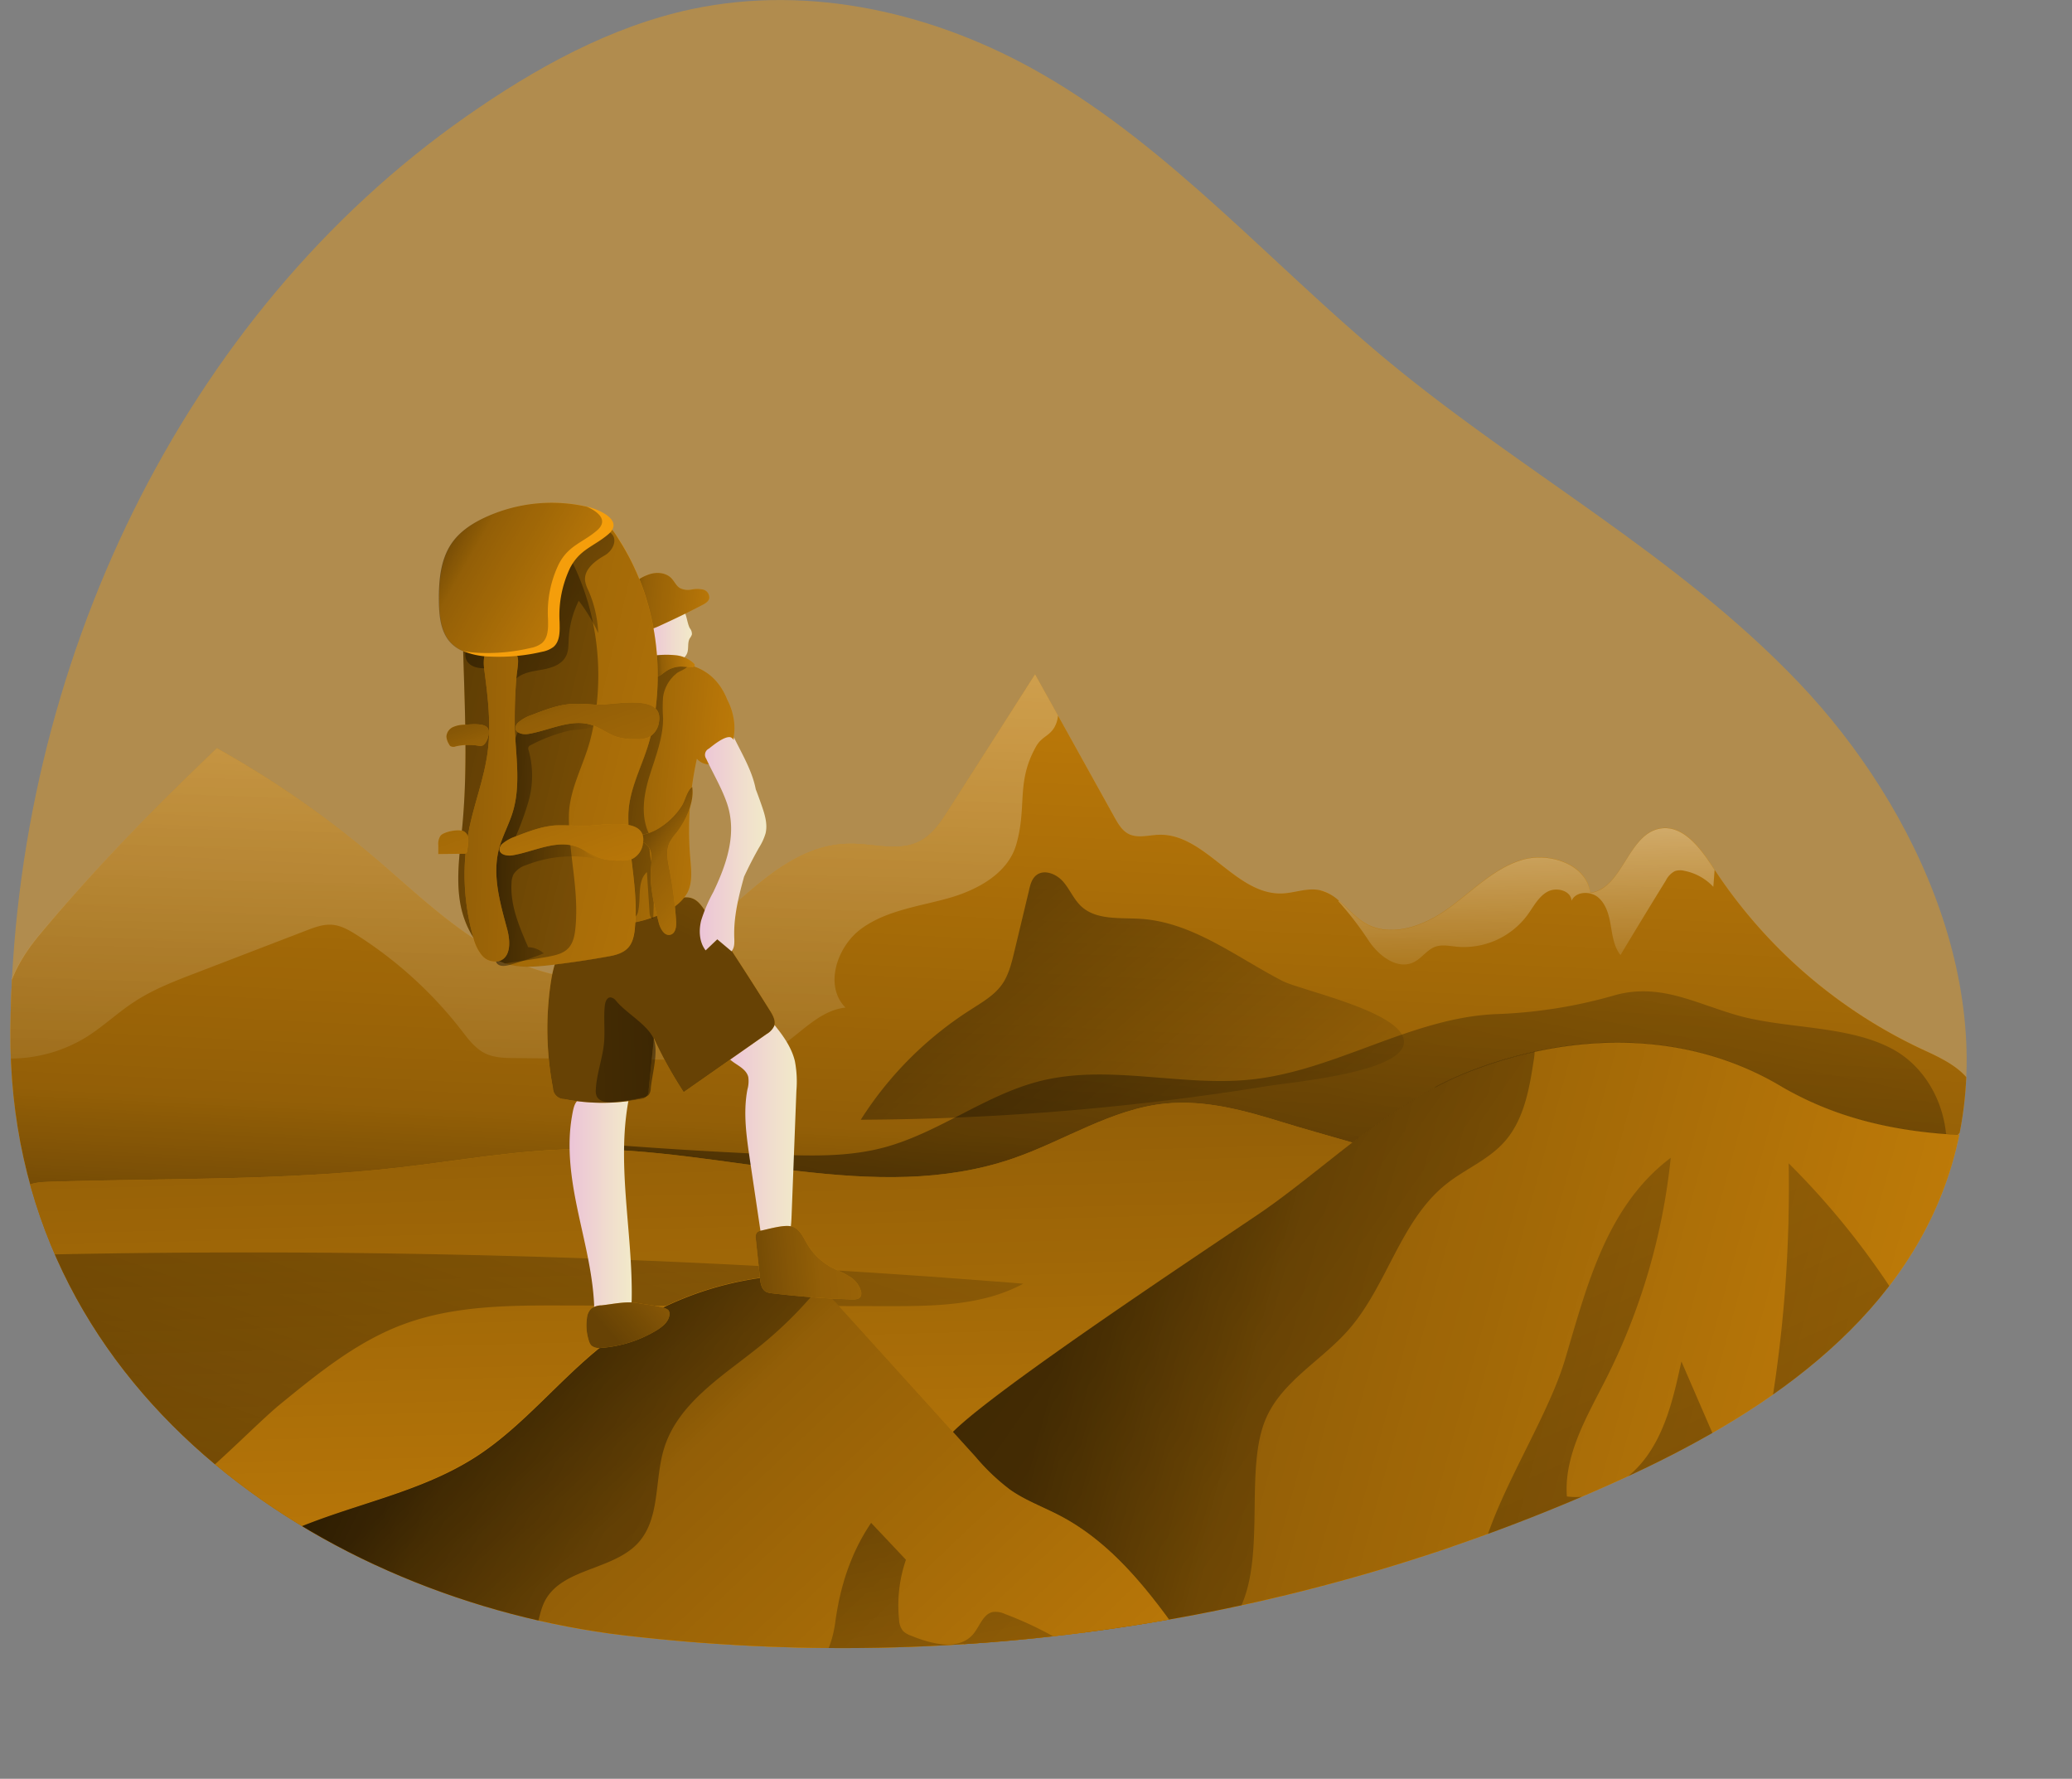 <svg id="Layer_1" data-name="Layer 1" xmlns="http://www.w3.org/2000/svg" xmlns:xlink="http://www.w3.org/1999/xlink" viewBox="0 0 575.08 493.58"><rect x="0" y="0" width="575.08" height="493.58" fill="#808080" stroke="none"/><defs><clipPath id="clip-path" transform="translate(-15.96 -34.95)"><path d="M145.28,67.31c19.24-13.48,40.08-25,62.62-29.82,33-7,67.87,1,97.51,18.14,35.64,20.56,63.79,53,95.84,79.55C438.5,166,481.43,189,515.1,224.26S572.38,312.67,557,360.35c-13.6,42.2-53.05,67.87-91.38,85.25a522.24,522.24,0,0,1-276.69,43.11c-82.67-9.88-171-67.67-170.08-168C19.78,219.66,66.86,122.23,145.28,67.31Z" fill="none"/></clipPath><linearGradient id="linear-gradient" x1="287.28" y1="394.51" x2="304.13" y2="51.27" gradientUnits="userSpaceOnUse"><stop offset="0.01"/><stop offset="0.13" stop-opacity="0.69"/><stop offset="1" stop-opacity="0"/></linearGradient><linearGradient id="linear-gradient-2" x1="354.74" y1="414.04" x2="401.06" y2="188.72" xlink:href="#linear-gradient"/><linearGradient id="linear-gradient-3" x1="160.67" y1="394.13" x2="169.09" y2="-23.87" gradientUnits="userSpaceOnUse"><stop offset="0.02" stop-color="#fff" stop-opacity="0"/><stop offset="0.58" stop-color="#fff" stop-opacity="0.39"/><stop offset="0.68" stop-color="#fff" stop-opacity="0.68"/><stop offset="1" stop-color="#fff"/></linearGradient><linearGradient id="linear-gradient-4" x1="237.91" y1="295.19" x2="247.39" y2="657.38" xlink:href="#linear-gradient"/><linearGradient id="linear-gradient-5" x1="105.72" y1="538.92" x2="206.8" y2="249.73" xlink:href="#linear-gradient"/><linearGradient id="linear-gradient-6" x1="310.74" y1="390.49" x2="751.55" y2="509.82" xlink:href="#linear-gradient"/><linearGradient id="linear-gradient-7" x1="277.17" y1="336.29" x2="530.47" y2="512.83" xlink:href="#linear-gradient"/><linearGradient id="linear-gradient-8" x1="174.04" y1="369.27" x2="191.3" y2="369.27" gradientUnits="userSpaceOnUse"><stop offset="0" stop-color="#ecc4d7"/><stop offset="0.42" stop-color="#efd4d1"/><stop offset="0.6" stop-color="#f0dcce"/><stop offset="1" stop-color="#f2eac9"/></linearGradient><linearGradient id="linear-gradient-9" x1="217.74" y1="350.45" x2="237.12" y2="350.45" xlink:href="#linear-gradient-8"/><linearGradient id="linear-gradient-10" x1="205.59" y1="300.33" x2="447.06" y2="-193.13" xlink:href="#linear-gradient"/><linearGradient id="linear-gradient-11" x1="195.55" y1="212.2" x2="207.97" y2="212.2" xlink:href="#linear-gradient-8"/><linearGradient id="linear-gradient-12" x1="187.36" y1="201.1" x2="242.99" y2="206.02" xlink:href="#linear-gradient"/><linearGradient id="linear-gradient-13" x1="139.58" y1="432.59" x2="409.12" y2="715.82" xlink:href="#linear-gradient"/><linearGradient id="linear-gradient-14" x1="105.1" y1="428.35" x2="376.55" y2="560.79" xlink:href="#linear-gradient"/><linearGradient id="linear-gradient-15" x1="172.11" y1="253.46" x2="266.17" y2="261.54" xlink:href="#linear-gradient"/><linearGradient id="linear-gradient-16" x1="167.67" y1="246.92" x2="243.25" y2="264.94" xlink:href="#linear-gradient"/><linearGradient id="linear-gradient-17" x1="192.56" y1="265.01" x2="253.98" y2="310.11" xlink:href="#linear-gradient"/><linearGradient id="linear-gradient-18" x1="196.97" y1="219.8" x2="217.74" y2="218.51" xlink:href="#linear-gradient"/><linearGradient id="linear-gradient-19" x1="210.2" y1="269.2" x2="228.65" y2="269.2" xlink:href="#linear-gradient-8"/><linearGradient id="linear-gradient-20" x1="83.42" y1="219.81" x2="398.59" y2="294.21" xlink:href="#linear-gradient"/><linearGradient id="linear-gradient-21" x1="94.89" y1="224.48" x2="337.41" y2="281.74" xlink:href="#linear-gradient"/><linearGradient id="linear-gradient-22" x1="150.92" y1="268.01" x2="182.17" y2="268.01" xlink:href="#linear-gradient"/><linearGradient id="linear-gradient-23" x1="145.79" y1="185.82" x2="228.85" y2="248.76" xlink:href="#linear-gradient"/><linearGradient id="linear-gradient-24" x1="124.39" y1="257.04" x2="270.39" y2="261.95" xlink:href="#linear-gradient"/><linearGradient id="linear-gradient-25" x1="215.59" y1="387.55" x2="428.05" y2="370.7" xlink:href="#linear-gradient"/><linearGradient id="linear-gradient-26" x1="183.81" y1="405.94" x2="327.48" y2="278.65" xlink:href="#linear-gradient"/><linearGradient id="linear-gradient-27" x1="440.78" y1="316.29" x2="437.97" y2="229.95" xlink:href="#linear-gradient-3"/><linearGradient id="linear-gradient-28" x1="273.36" y1="269.6" x2="378.65" y2="388.93" xlink:href="#linear-gradient"/><linearGradient id="linear-gradient-29" x1="573.32" y1="633.83" x2="366.96" y2="174.76" xlink:href="#linear-gradient"/><linearGradient id="linear-gradient-30" x1="256.92" y1="400.27" x2="291.67" y2="566.63" xlink:href="#linear-gradient"/><linearGradient id="linear-gradient-31" x1="137.54" y1="181.67" x2="216.45" y2="227.13" xlink:href="#linear-gradient"/><linearGradient id="linear-gradient-32" x1="171.55" y1="213.42" x2="216.71" y2="346.08" xlink:href="#linear-gradient"/><linearGradient id="linear-gradient-33" x1="157.29" y1="218.27" x2="202.44" y2="350.94" xlink:href="#linear-gradient"/><linearGradient id="linear-gradient-34" x1="140.7" y1="223.92" x2="185.86" y2="356.58" xlink:href="#linear-gradient"/><linearGradient id="linear-gradient-35" x1="127.71" y1="228.34" x2="172.87" y2="361" xlink:href="#linear-gradient"/><linearGradient id="linear-gradient-36" x1="212.02" y1="325.46" x2="87.55" y2="329.21" xlink:href="#linear-gradient"/></defs><title>Peak Mountain 3</title><g clip-path="url(#clip-path)"><path d="M145.28,67.31c19.24-13.48,40.08-25,62.62-29.82,33-7,67.87,1,97.51,18.14,35.64,20.56,63.79,53,95.84,79.55C438.5,166,481.43,189,515.1,224.26S572.38,312.67,557,360.35c-13.6,42.2-53.05,67.87-91.38,85.25a522.24,522.24,0,0,1-276.69,43.11c-82.67-9.88-171-67.67-170.08-168C19.78,219.66,66.86,122.23,145.28,67.31Z" transform="translate(-15.96 -34.95)" fill="#f59e0b" opacity="0.42" style="isolation:isolate"/><path d="M76.16,242.57a274.76,274.76,0,0,1,43.16,29.88c10.66,9,20.74,18.87,32.82,25.85s26.82,10.8,40.1,6.52c22.56-7.28,36.23-35.86,59.94-35.75,6.47,0,13.41,2.28,19.14-.73,3.51-1.85,5.79-5.33,7.92-8.67l24-37.6,22.07,39.7c1,1.78,2.08,3.65,3.89,4.58,2.51,1.29,5.53.34,8.36.24,12.95-.45,21.37,16.82,34.32,16.28,3.44-.14,6.85-1.59,10.23-.93,5.19,1,8.18,6.47,12.73,9.15,7,4.15,16.17.89,22.81-3.86s12.49-11,20.26-13.55,18.39.94,19.42,9c9-1.14,10.39-16.19,19.31-17.84,6.4-1.17,11.24,5.36,14.78,10.81a140.32,140.32,0,0,0,58.7,50.76c6.23,2.87,13.68,6.58,14.2,13.42s-6.43,11.74-12.5,15.05c-93.19,50.83-190.33,102.83-296.3,108.93-53,3-107.74-5.41-158.07,11.35-23.09,7.69-45.9,20.72-70,17.66a6.77,6.77,0,0,1-3.12-1c-1.73-1.25-2-3.69-2-5.82q-2.78-74.49-5.54-149C16,319,15.22,308.37,26.94,294.33,42.16,276.09,59,259,76.16,242.57Z" transform="translate(-15.96 -34.95)" fill="#f59e0b"/><path d="M551.8,354.92c-93.18,50.83-190.32,102.83-296.29,108.93-53,3-107.74-5.41-158.07,11.36-23.08,7.69-45.9,20.7-70,17.65a6.72,6.72,0,0,1-3.11-1c-1.74-1.25-2-3.69-2.05-5.82q-2.76-74.52-5.53-149c-.12-3-.23-5.8-.29-8.44-.31-13.25.74-22.61,10.51-34.31C42.16,276.09,59,259,76.16,242.57a274.29,274.29,0,0,1,43.16,29.88c10.65,9,20.74,18.87,32.82,25.85s26.82,10.81,40.1,6.52c22.56-7.28,36.23-35.86,59.94-35.75,6.47,0,13.41,2.28,19.14-.73,3.51-1.85,5.79-5.34,7.92-8.67q12-18.81,24-37.6l6.37,11.46,15.69,28.24c1,1.78,2.08,3.65,3.89,4.58,2.52,1.29,5.54.34,8.35.24,12.95-.45,21.38,16.82,34.33,16.28,3.43-.14,6.84-1.6,10.22-.94a12.13,12.13,0,0,1,5.46,2.93c2.41,2,4.56,4.63,7.28,6.24,7,4.14,16.17.87,22.81-3.87s12.49-11,20.26-13.55,18.38.94,19.42,9c9-1.15,10.38-16.19,19.31-17.84,6.39-1.17,11.24,5.36,14.78,10.81l.43.64a140.18,140.18,0,0,0,58.27,50.13c6.23,2.85,13.69,6.57,14.2,13.41S557.87,351.6,551.8,354.92Z" transform="translate(-15.96 -34.95)" opacity="0.58" fill="url(#linear-gradient)"/><path d="M431.23,316.35c-23.4.95-44.35,15.54-67.63,18.11-19.51,2.15-39.62-4.28-58.68.4-15.44,3.8-28.45,14.51-43.83,18.56-10,2.62-20.48,2.31-30.8,1.86q-26.22-1.14-52.38-3.29c16.92,13.19,38.74,18.27,60,20.92s43,3.27,63.65,9.09c17,4.79,33,13,50.18,17,17.38,4.06,35.47,3.69,53.3,2.76,32.34-1.69,64.59-5.14,96.61-10,18-2.76,40.52-7.23,50.68-24.28,8.25-13.85,3-34.1-11.48-41.63-12.55-6.54-29.49-5.33-43-9.25-11.73-3.41-21.22-8.87-33.56-5.53A134.9,134.9,0,0,1,431.23,316.35Z" transform="translate(-15.96 -34.95)" opacity="0.58" fill="url(#linear-gradient-2)"/><path d="M309.61,233.53a8.93,8.93,0,0,1-.39,1.87c-1.33,3.85-3.91,3.53-5.68,6.65-5.64,10-2.46,16.54-5.51,27.21-2.33,8.15-10.95,12.75-19.11,15s-17,3.37-23.85,8.35-10.43,15.92-4.45,21.93c-9.26,1-15.05,11.09-24,13.75a31.75,31.75,0,0,1-9.54.86l-58.3-.6c-2.76,0-5.64-.09-8.15-1.29-2.8-1.38-4.74-4-6.65-6.49a114.47,114.47,0,0,0-29.06-26.41c-2.11-1.33-4.35-2.63-6.83-2.8s-4.73.69-7,1.55l-30.94,11.9c-5.78,2.21-11.6,4.46-16.78,7.84-4.66,3-8.71,6.91-13.42,9.86a40.25,40.25,0,0,1-23.56,5.89c-.31-13.25.74-22.61,10.51-34.31C42.16,276.09,59,259,76.16,242.57a274.29,274.29,0,0,1,43.16,29.88c10.65,9,20.74,18.87,32.82,25.85s26.82,10.81,40.1,6.52c22.56-7.28,36.23-35.86,59.94-35.75,6.47,0,13.41,2.28,19.14-.73,3.51-1.85,5.79-5.34,7.92-8.67q12-18.81,24-37.6Z" transform="translate(-15.96 -34.95)" fill="url(#linear-gradient-3)"/><path d="M372,346.38c-10.57-3.28-21.54-6.3-32.55-5.21-14.95,1.48-28.05,10.31-42.25,15.21-38.46,13.27-80.37-3.06-121-2.56-16.58.2-33,3.23-49.45,5.11-32.16,3.66-64.64,2.93-97,3.94-2.6.08-5.38.23-7.44,1.81-3,2.29-3.35,6.61-3.44,10.39-.81,36.39-1.38,74.13,13.2,107.49,2.1,4.8,4.76,9.75,9.35,12.29,4,2.21,8.81,2.22,13.38,2.17l228.79-2.44c21-.23,42.07-.47,62.63-4.57,16-3.2,31.4-8.69,46.58-14.59,20.26-7.87,40.73-16.83,56.28-32,21.89-21.37,16.7-44.92-3.35-65.17C427.9,360.24,395.48,353.63,372,346.38Z" transform="translate(-15.96 -34.95)" fill="#f59e0b"/><path d="M372,346.38c-10.57-3.28-21.54-6.3-32.55-5.21-14.95,1.48-28.05,10.31-42.25,15.21-38.46,13.27-80.37-3.06-121-2.56-16.58.2-33,3.23-49.45,5.11-32.16,3.66-64.64,2.93-97,3.94-2.6.08-5.38.23-7.44,1.81-3,2.29-3.35,6.61-3.44,10.39-.81,36.39-1.38,74.13,13.2,107.49,2.1,4.8,4.76,9.75,9.35,12.29,4,2.21,8.81,2.22,13.38,2.17l228.79-2.44c21-.23,42.07-.47,62.63-4.57,16-3.2,31.4-8.69,46.58-14.59,20.26-7.87,40.73-16.83,56.28-32,21.89-21.37,16.7-44.92-3.35-65.17C427.9,360.24,395.48,353.63,372,346.38Z" transform="translate(-15.96 -34.95)" opacity="0.58" fill="url(#linear-gradient-4)"/><path d="M94,424.38c10.39-8.47,21-17.08,33.58-21.82,14.17-5.36,29.72-5.4,44.87-5.36l89.87.19c12.85,0,26.33-.1,37.63-6.23a2667.54,2667.54,0,0,0-282.45-7.82c-.9,17.65-7,70.38,13.36,78.6C51.07,470.09,80.86,435.08,94,424.38Z" transform="translate(-15.96 -34.95)" opacity="0.58" fill="url(#linear-gradient-5)"/><path d="M414.27,336.65c-16.89,9-31.45,22.85-46.87,33.77-8.1,5.72-91,60-89.12,65.16l1.46,4a63.53,63.53,0,0,0,6.19,55.88l252,5c13.63.27,27.8.44,40.19-5.26,5.23-2.42,10.28-6.2,12.09-11.67,1.08-3.26.91-6.78.73-10.2-1.84-34,3.28-78-6-110.65-4.59-16.18-11.59-11.92-27.33-12.93s-30.32-4.33-43.63-11.33c-1.32-.69-2.62-1.41-3.91-2.18-26.42-15.64-58.2-14.9-86.52-3.83a88.14,88.14,0,0,0-9.26,4.28" transform="translate(-15.96 -34.95)" fill="#f59e0b"/><path d="M590.17,483.48c-1.8,5.47-6.85,9.26-12.09,11.67-12.39,5.71-26.56,5.55-40.19,5.27l-251.95-5a63.62,63.62,0,0,1-9.31-43.78,60.33,60.33,0,0,1,3.11-12.09c-.48-1.34-1-2.66-1.46-4-1.88-5.15,81-59.43,89.12-65.17,15.42-10.91,30-24.79,46.88-33.77a91.13,91.13,0,0,1,9.25-4.27,122.18,122.18,0,0,1,18.37-5.59c23.16-5.06,47.33-2.91,68.15,9.42,1.29.77,2.59,1.49,3.91,2.19,13.31,7,27.86,10.31,43.63,11.32s22.73-3.26,27.33,12.94c9.25,32.6,4.14,76.66,6,110.64C591.08,476.71,591.26,480.23,590.17,483.48Z" transform="translate(-15.96 -34.95)" opacity="0.58" fill="url(#linear-gradient-6)"/><path d="M441.9,326.78a17.67,17.67,0,0,1-.22,2.12c-1.24,8.16-2.71,16.79-8.21,22.93-4.46,5-11,7.58-16.18,11.74-12.78,10.23-16.34,28.31-27.2,40.56-7.39,8.35-18.18,14.06-22.69,24.26-8.83,19.95,7.53,60.05-25.93,65.81-22.69,3.9-49.91-26.12-64.84-42.54a60.33,60.33,0,0,1,3.11-12.09c-.48-1.34-1-2.66-1.46-4-1.88-5.15,81-59.43,89.12-65.17,15.42-10.91,30-24.79,46.88-33.77a91.13,91.13,0,0,1,9.25-4.27A122.18,122.18,0,0,1,441.9,326.78Z" transform="translate(-15.96 -34.95)" opacity="0.58" fill="url(#linear-gradient-7)"/><path d="M175.8,368.35c1.89,9.61,4.66,19.12,5.07,28.91a3,3,0,0,0,.89,2.45,2.84,2.84,0,0,0,1.53.32c1.19,0,2.37,0,3.55,0a4.89,4.89,0,0,0,3.16-.71c1.12-.88,1.27-2.5,1.29-3.93.31-19-4.55-38.28-.53-56.87.07-.33-10.44.32-11.38.5-3.78.7-4.07,2.19-4.71,5.9C173.35,352.72,174.3,360.69,175.8,368.35Z" transform="translate(-15.96 -34.95)" fill="url(#linear-gradient-8)"/><path d="M223.64,333.8a8.21,8.21,0,0,1-.23,3.44c-1.23,6.42-.28,13,.68,19.51l3.65,24.58c2,1.43,5,.23,6.34-1.84s1.48-4.65,1.58-7.11L237,337.59a30.2,30.2,0,0,0-.43-8.23c-.85-3.51-2.93-6.59-5.19-9.41a2.4,2.4,0,0,0-1.17-.95,2.37,2.37,0,0,0-1.38.17c-2.88,1-9.76,3.85-10.94,7C216.59,329.78,222.77,330.2,223.64,333.8Z" transform="translate(-15.96 -34.95)" fill="url(#linear-gradient-9)"/><path d="M169.43,336.88a3.13,3.13,0,0,0,3.16,3.05,55,55,0,0,0,21.16,0,2.25,2.25,0,0,0,2.24-2.53l1.46-14.34A114.7,114.7,0,0,0,205.72,338l23-16.11a5.18,5.18,0,0,0,2.12-2.26c.48-1.41-.33-2.9-1.12-4.16q-8.75-14-18-27.7c-1-1.43-2-2.94-3.65-3.54-1.82-.68-3.84,0-5.67.6l-21.39,7.5c-8.78,3.07-11.11,7.38-12.33,16.3A88.1,88.1,0,0,0,169.43,336.88Z" transform="translate(-15.96 -34.95)" fill="#f59e0b"/><path d="M169.43,336.88a3.13,3.13,0,0,0,3.16,3.05,55,55,0,0,0,21.16,0,2.25,2.25,0,0,0,2.24-2.53l1.46-14.34A114.7,114.7,0,0,0,205.72,338l23-16.11a5.18,5.18,0,0,0,2.12-2.26c.48-1.41-.33-2.9-1.12-4.16q-8.75-14-18-27.7c-1-1.43-2-2.94-3.65-3.54-1.82-.68-3.84,0-5.67.6l-21.39,7.5c-8.78,3.07-11.11,7.38-12.33,16.3A88.1,88.1,0,0,0,169.43,336.88Z" transform="translate(-15.96 -34.95)" opacity="0.58" fill="url(#linear-gradient-10)"/><path d="M207.43,209.29A2.51,2.51,0,0,1,208,211a4,4,0,0,1-.6,1.09c-.69,1.22-.23,2.81-.73,4.12s-2,2.16-3.17,3a16.8,16.8,0,0,1-2.84,2,3,3,0,0,1-3.25-.28,4.05,4.05,0,0,1-.94-2.42,80.23,80.23,0,0,1-.87-11.27,3.79,3.79,0,0,1,.3-1.8,3.28,3.28,0,0,1,1.15-1.1c2-1.26,5.29-2.06,7.56-1C206.64,204.29,206.44,207.48,207.43,209.29Z" transform="translate(-15.96 -34.95)" fill="url(#linear-gradient-11)"/><path d="M196.09,194.34c2.1-.73,4.68-.53,6.22,1.07.83.86,1.31,2.07,2.32,2.7a5,5,0,0,0,3.21.44,8,8,0,0,1,3.27,0,2.26,2.26,0,0,1,1.69,2.47c-.22.88-1.1,1.39-1.91,1.81q-5.62,2.93-11.41,5.56a18,18,0,0,1-3.69,1.37,2.87,2.87,0,0,1-1.74,0,2.82,2.82,0,0,1-1-.82,12,12,0,0,1-3-8.83C190.27,197.23,193.54,195.23,196.09,194.34Z" transform="translate(-15.96 -34.95)" fill="#f59e0b"/><path d="M196.09,194.34c2.1-.73,4.68-.53,6.22,1.07.83.86,1.31,2.07,2.32,2.7a5,5,0,0,0,3.21.44,8,8,0,0,1,3.27,0,2.26,2.26,0,0,1,1.69,2.47c-.22.88-1.1,1.39-1.91,1.81q-5.62,2.93-11.41,5.56a18,18,0,0,1-3.69,1.37,2.87,2.87,0,0,1-1.74,0,2.82,2.82,0,0,1-1-.82,12,12,0,0,1-3-8.83C190.27,197.23,193.54,195.23,196.09,194.34Z" transform="translate(-15.96 -34.95)" opacity="0.58" fill="url(#linear-gradient-12)"/><path d="M147.85,439.25c13.52-8.68,23.53-21.85,36.23-31.69a90.78,90.78,0,0,1,46.57-18.48c3-.29,6.15-.41,9,.66,3.3,1.24,5.8,3.95,8.17,6.57l38.93,42.93a59,59,0,0,0,9.63,9.14c4.29,3,9.27,4.79,13.9,7.23,15.81,8.31,26.62,23.51,36.82,38.16a318.75,318.75,0,0,0-82.93,17.86c-11.43,4.12-22.66,8.9-34.43,11.93-17.84,4.58-36.46,5-54.88,5-21.15-.06-42.33-.72-63.38-2.79-11.6-1.15-23.36-2.89-34.29-7.07-7.31-2.8-26.7-11.48-24-21.27,1.64-6,15.1-17.07,19.9-22.23,8.28-8.9,19.63-14.21,30.87-18.37C118.7,451.32,134.42,447.87,147.85,439.25Z" transform="translate(-15.96 -34.95)" fill="#f59e0b"/><path d="M347.09,493.77a318.43,318.43,0,0,0-82.93,17.86c-11.43,4.11-22.66,8.9-34.43,11.93-17.84,4.58-36.46,5-54.88,5-21.15,0-42.33-.72-63.39-2.79l-2-.22c-10.94-1.14-22-2.91-32.27-6.85-7.3-2.81-26.69-11.48-24-21.28,1.64-6,15.11-17.06,19.91-22.22,8.27-8.9,19.62-14.21,30.86-18.37,14.78-5.47,30.51-8.92,43.94-17.53s23.53-21.87,36.24-31.7a90.76,90.76,0,0,1,46.56-18.48c3-.28,6.15-.41,9,.65a14.08,14.08,0,0,1,3.78,2.22,40.07,40.07,0,0,1,4.39,4.35l38.92,42.94a59.54,59.54,0,0,0,9.64,9.14c4.29,3,9.27,4.79,13.9,7.23C326.07,463.91,336.88,479.12,347.09,493.77Z" transform="translate(-15.96 -34.95)" opacity="0.58" fill="url(#linear-gradient-13)"/><path d="M243.42,392a112.75,112.75,0,0,1-16.52,16.46c-10.26,8.27-22.7,15.75-26.61,28.34-2.73,8.78-1,19.38-7.17,26.22-7,7.75-21.28,7-26,16.31-1.12,2.23-1.49,4.75-2.25,7.12-4.2,13.06-18.75,19.08-31.11,25a178.56,178.56,0,0,0-24.34,14.11c-10.94-1.14-22-2.91-32.27-6.85-7.3-2.81-26.69-11.48-24-21.28,1.64-6,15.11-17.06,19.91-22.22,8.27-8.9,19.62-14.21,30.86-18.37,14.78-5.47,30.51-8.92,43.94-17.53s23.53-21.87,36.24-31.7a90.76,90.76,0,0,1,46.56-18.48c3-.28,6.15-.41,9,.65A14.08,14.08,0,0,1,243.42,392Z" transform="translate(-15.96 -34.95)" opacity="0.58" fill="url(#linear-gradient-14)"/><path d="M217.8,229.08c2.28,4.36,2.87,9.87.45,14.15a7.57,7.57,0,0,1-3.95,3.56,4.47,4.47,0,0,1-4.92-1.3,91.6,91.6,0,0,0-1.84,27.58c.28,3.29.7,6.8-.85,9.71a12.51,12.51,0,0,1-5.14,4.71c-10.34,5.8-23.17,4.73-34.61,1.64a3.09,3.09,0,0,1-2.82-3.6c-.23-5.3-.23-10.61-.24-15.92V248.45c0-6.63.1-13.65,3.57-19.29a14.5,14.5,0,0,1,5.77-5.46,24.19,24.19,0,0,1,7.08-1.86C192.39,220,211.35,213,217.8,229.08Z" transform="translate(-15.96 -34.95)" fill="#f59e0b"/><path d="M217.8,229.08c2.28,4.36,2.87,9.87.45,14.15a7.57,7.57,0,0,1-3.95,3.56,4.47,4.47,0,0,1-4.92-1.3,91.6,91.6,0,0,0-1.84,27.58c.28,3.29.7,6.8-.85,9.71a12.51,12.51,0,0,1-5.14,4.71c-10.34,5.8-23.17,4.73-34.61,1.64a3.09,3.09,0,0,1-2.82-3.6c-.23-5.3-.23-10.61-.24-15.92V248.45c0-6.63.1-13.65,3.57-19.29a14.5,14.5,0,0,1,5.77-5.46,24.19,24.19,0,0,1,7.08-1.86C192.39,220,211.35,213,217.8,229.08Z" transform="translate(-15.96 -34.95)" opacity="0.58" fill="url(#linear-gradient-15)"/><path d="M200,228.33a40,40,0,0,0,0,5.89c0,5.36-2,10.48-3.63,15.61s-2.63,10.79-.6,15.76a6.9,6.9,0,0,1,.64,2,9.78,9.78,0,0,1-.16,1.7,16.62,16.62,0,0,0,.49,4.75c.93,5.21.72,10.54.52,15.82-.65.08-.93-.79-1-1.44l-.75-11.48c-2.74,2.53-1.63,7-2.39,10.64a2.91,2.91,0,0,1-1.34,2.17,2.33,2.33,0,0,1-2.82-1.15,6.78,6.78,0,0,1-.63-3.25l-.49-19.7a133,133,0,0,1,.5-20c.49-3.91,1.32-7.76,2-11.65a30.23,30.23,0,0,1,1.93-7.83,13.67,13.67,0,0,1,10.93-7.75c.87-.08,3.58-.17,3.75,1.07.11.81-2.46,1.73-3.05,2.19A10.32,10.32,0,0,0,200,228.33Z" transform="translate(-15.96 -34.95)" opacity="0.58" fill="url(#linear-gradient-16)"/><path d="M200,264c-2.45,1.77-5.5,3.13-8.43,2.39-.32.58.17,1.33.77,1.61s1.31.31,1.93.54a4.17,4.17,0,0,1,2.4,3.33,18.76,18.76,0,0,1-.07,4.3c-.31,5,.94,9.93,2.18,14.77.44,1.7,1.58,3.85,3.28,3.38,1.43-.4,1.65-2.31,1.56-3.79a112,112,0,0,0-1.85-14.25c-.5-2.52-1.06-5.25.05-7.56a15.62,15.62,0,0,1,1.92-2.73c2.54-3.28,5-8.5,4.34-12.7-1.51,1.16-1.91,3.75-2.95,5.36A20.09,20.09,0,0,1,200,264Z" transform="translate(-15.96 -34.95)" fill="#f59e0b"/><path d="M200,264c-2.45,1.77-5.5,3.13-8.43,2.39-.32.58.17,1.33.77,1.61s1.31.31,1.93.54a4.17,4.17,0,0,1,2.4,3.33,18.76,18.76,0,0,1-.07,4.3c-.31,5,.94,9.93,2.18,14.77.44,1.7,1.58,3.85,3.28,3.38,1.43-.4,1.65-2.31,1.56-3.79a112,112,0,0,0-1.85-14.25c-.5-2.52-1.06-5.25.05-7.56a15.62,15.62,0,0,1,1.92-2.73c2.54-3.28,5-8.5,4.34-12.7-1.51,1.16-1.91,3.75-2.95,5.36A20.09,20.09,0,0,1,200,264Z" transform="translate(-15.96 -34.95)" opacity="0.58" fill="url(#linear-gradient-17)"/><path d="M204.48,219.93c1.15-.07,2.29.17,3.44.15.36,0,.82-.11.87-.47a.75.75,0,0,0-.3-.6,8.41,8.41,0,0,0-4.85-2.22,25.27,25.27,0,0,0-5.43,0,3,3,0,0,0-1.78.51c-1.57,1.29-.71,5,1.36,5.34,1.2.19,2-.76,2.92-1.36A7.78,7.78,0,0,1,204.48,219.93Z" transform="translate(-15.96 -34.95)" fill="#f59e0b"/><path d="M204.48,219.93c1.15-.07,2.29.17,3.44.15.36,0,.82-.11.87-.47a.75.75,0,0,0-.3-.6,8.41,8.41,0,0,0-4.85-2.22,25.27,25.27,0,0,0-5.43,0,3,3,0,0,0-1.78.51c-1.57,1.29-.71,5,1.36,5.34,1.2.19,2-.76,2.92-1.36A7.78,7.78,0,0,1,204.48,219.93Z" transform="translate(-15.96 -34.95)" opacity="0.58" fill="url(#linear-gradient-18)"/><path d="M220.07,283.82a109.6,109.6,0,0,1,6.57-13.69,15.69,15.69,0,0,0,1.8-3.93c.6-2.48-.16-5.08-1-7.5a123.5,123.5,0,0,0-5.89-14.3c-.58-1.18-1.65-4.82-3.06-4.91-1.69-.11-4.53,2.2-5.77,3.19a1.91,1.91,0,0,0-.75,2.81c1.88,4.07,4.21,7.94,5.69,12.16a20.71,20.71,0,0,1,1,4.15c1,7.07-1.62,14.2-4.71,20.66a43.3,43.3,0,0,0-3.39,7.94c-.69,2.8-.52,6,1.25,8.27l3.23-3.07,3.95,3.32c.89-1,.81-2.52.76-3.86-.27-7.93,2.51-15.6,4.49-23.28,1.34-5.18,2.31-10.6,1.75-16-.6-5.75-3.61-10.7-6.12-15.79a2.14,2.14,0,0,0-.25-.41" transform="translate(-15.96 -34.95)" fill="url(#linear-gradient-19)"/><path d="M187.51,184.24a19.16,19.16,0,0,0-4.88-5.52c-4.36-3-10.15-2.49-15.41-1.86-8.15,1-17.64,2.87-21.2,10.27-1.48,3.08-1.62,6.6-1.66,10-.33,22.38,2,44.84-.05,67.13-.67,7.09-1.79,14.28-.58,21.31s5.3,14.06,12,16.53c4.11,1.51,8.66,1.14,13,.64q7.88-.92,15.67-2.31c2.1-.37,4.34-.85,5.81-2.4s1.84-3.89,2-6.05c.93-10.49-1.93-20.27-1.86-30.6.05-7.51,4.16-14.23,6-21.4C201.05,221.25,198.08,200.52,187.51,184.24Z" transform="translate(-15.96 -34.95)" fill="#f59e0b"/><path d="M196.34,240c-1.8,7.17-5.91,13.9-6,21.4-.06,10.34,2.79,20.11,1.86,30.6-.19,2.16-.54,4.48-2,6.05s-3.71,2-5.81,2.41q-7.8,1.38-15.67,2.3c-4.18.48-8.55.85-12.53-.48-.16,0-.32-.1-.49-.17-6.68-2.45-10.77-9.49-12-16.53s-.09-14.21.57-21.31c2.11-22.29-.28-44.74.05-67.12,0-3.41.19-6.94,1.66-10,3-6.31,10.37-8.6,17.51-9.76h0c1.24-.2,2.47-.36,3.68-.51,5.26-.64,11-1.15,15.41,1.85a18.8,18.8,0,0,1,4.88,5.53C198.08,200.51,201.05,221.24,196.34,240Z" transform="translate(-15.96 -34.95)" opacity="0.58" fill="url(#linear-gradient-20)"/><path d="M179.85,240c-1.81,7.17-5.91,13.9-6,21.4-.08,10.34,2.79,20.11,1.86,30.6-.19,2.16-.54,4.48-2,6.05s-3.71,2-5.8,2.41q-5.83,1-11.71,1.82c-.16,0-.32-.1-.49-.17-6.68-2.45-10.77-9.49-12-16.53s-.09-14.21.57-21.31c2.11-22.29-.28-44.74.05-67.12,0-3.41.19-6.94,1.66-10,3-6.31,10.37-8.6,17.51-9.76h0a12.81,12.81,0,0,1,2.6,1.34,18.91,18.91,0,0,1,4.87,5.53C181.59,200.51,184.56,221.24,179.85,240Z" transform="translate(-15.96 -34.95)" opacity="0.58" fill="url(#linear-gradient-21)"/><path d="M163.29,241.7a1.36,1.36,0,0,0-.65.53,1.4,1.4,0,0,0,.06,1,26,26,0,0,1-.08,14.17,77.58,77.58,0,0,1-5.27,13.34l10.55-1.7c2.39-.38,4.93-.76,7.19.12,2.42.93,4.16,3.15,6.57,4.11A34.88,34.88,0,0,0,162,275a6.34,6.34,0,0,0-3.53,2.6,5.92,5.92,0,0,0-.54,2.39c-.38,6.18,2.15,12.12,4.63,17.8a6.72,6.72,0,0,1,4.33,1.71q-4.6,1.8-9.37,3.17c-1.27.37-2.9.6-3.68-.47a3.27,3.27,0,0,1-.47-1.45A146.94,146.94,0,0,1,150.94,280c-.3-14.4,3.6-28.59,8.75-42a3,3,0,0,1,.93-1.47,3.08,3.08,0,0,1,1.24-.41l12.9-2.22c1.64-.28,8.09-2.06,7.35,1-.64,2.7-6.14,2.38-8,2.76A45,45,0,0,0,163.29,241.7Z" transform="translate(-15.96 -34.95)" opacity="0.58" fill="url(#linear-gradient-22)"/><path d="M183.91,189c-2.81,1.59-6,4-5.54,7.23a9.5,9.5,0,0,0,.89,2.56A32.75,32.75,0,0,1,182,210.67a44.86,44.86,0,0,0-5.41-9,26.52,26.52,0,0,0-2.78,10.5c-.09,1.71,0,3.51-.84,5-1.26,2.34-4.16,3.19-6.78,3.64s-5.5.85-7.32,2.79c-.05-1.75-1.83-3-3.56-3.3s-3.5.1-5.26.08-3.72-.58-4.55-2.13-.21-3.53.54-5.17a41.06,41.06,0,0,1,7-10.48c3.36-3.68,7.37-6.73,10.6-10.51,1.81-2.11,3.37-4.45,5.33-6.42a12.1,12.1,0,0,1,7.2-3.88c2-.18,7.42-.3,9.06.86C187.75,184.46,186,187.78,183.91,189Z" transform="translate(-15.96 -34.95)" opacity="0.58" fill="url(#linear-gradient-23)"/><path d="M158.87,237.9c.37,7.51,1.59,15.23-.61,22.43-1.07,3.5-2.91,6.73-3.83,10.27-1.87,7.21.29,14.78,2.25,22,.89,3.22,1.2,7.64-1.88,8.93a4.69,4.69,0,0,1-5.06-1.45,12,12,0,0,1-2.41-5,63.83,63.83,0,0,1-1.12-30.31c1.45-7,4.1-13.82,5.07-20.94,1.05-7.7.09-15.52-.93-23.23-.32-2.39-.14-5.59,2.19-6.21a5.2,5.2,0,0,1,2.41.16c6,1.41,4.92,2.82,4.33,8.5A139.81,139.81,0,0,0,158.87,237.9Z" transform="translate(-15.96 -34.95)" fill="#f59e0b"/><path d="M158.87,237.9c.37,7.51,1.59,15.23-.61,22.43-1.07,3.5-2.91,6.73-3.83,10.27-1.87,7.21.29,14.78,2.25,22,.89,3.22,1.2,7.64-1.88,8.93a4.69,4.69,0,0,1-5.06-1.45,12,12,0,0,1-2.41-5,63.83,63.83,0,0,1-1.12-30.31c1.45-7,4.1-13.82,5.07-20.94,1.05-7.7.09-15.52-.93-23.23-.32-2.39-.14-5.59,2.19-6.21a5.2,5.2,0,0,1,2.41.16c6,1.41,4.92,2.82,4.33,8.5A139.81,139.81,0,0,0,158.87,237.9Z" transform="translate(-15.96 -34.95)" opacity="0.58" fill="url(#linear-gradient-24)"/><path d="M227.31,376.41A2.21,2.21,0,0,0,226,377a2.3,2.3,0,0,0-.27,1.7l1.17,11c.14,1.4.43,3,1.66,3.69a4.27,4.27,0,0,0,1.61.42q11.1,1.35,22.28,1.71c.87,0,1.9,0,2.35-.78a2,2,0,0,0,.14-1.43,7,7,0,0,0-3.35-4.22c-1.56-1-3.32-1.62-4.93-2.51a17.69,17.69,0,0,1-6.76-6.62c-1.16-2-2.23-4.5-4.73-4.78C233,374.92,229.52,375.93,227.31,376.41Z" transform="translate(-15.96 -34.95)" fill="#f59e0b"/><path d="M182.89,397.17a5,5,0,0,0-2.85.91,4.34,4.34,0,0,0-1.18,2.69,14,14,0,0,0,.54,6.23,3.3,3.3,0,0,0,.71,1.33,3.47,3.47,0,0,0,2.76.63,34.64,34.64,0,0,0,15.31-4.86c1.65-1,3.35-2.36,3.58-4.27a1.78,1.78,0,0,0-.25-1.26c-.84-1.15-6.7-1.65-8.33-2C189.87,395.93,186.21,396.81,182.89,397.17Z" transform="translate(-15.96 -34.95)" fill="#f59e0b"/><path d="M227.31,376.41A2.21,2.21,0,0,0,226,377a2.3,2.3,0,0,0-.27,1.7l1.17,11c.14,1.4.43,3,1.66,3.69a4.27,4.27,0,0,0,1.61.42q11.1,1.35,22.28,1.71c.87,0,1.9,0,2.35-.78a2,2,0,0,0,.14-1.43,7,7,0,0,0-3.35-4.22c-1.56-1-3.32-1.62-4.93-2.51a17.69,17.69,0,0,1-6.76-6.62c-1.16-2-2.23-4.5-4.73-4.78C233,374.92,229.52,375.93,227.31,376.41Z" transform="translate(-15.96 -34.95)" opacity="0.58" fill="url(#linear-gradient-25)"/><path d="M182.89,397.17a5,5,0,0,0-2.85.91,4.34,4.34,0,0,0-1.18,2.69,14,14,0,0,0,.54,6.23,3.3,3.3,0,0,0,.71,1.33,3.47,3.47,0,0,0,2.76.63,34.64,34.64,0,0,0,15.31-4.86c1.65-1,3.35-2.36,3.58-4.27a1.78,1.78,0,0,0-.25-1.26c-.84-1.15-6.7-1.65-8.33-2C189.87,395.93,186.21,396.81,182.89,397.17Z" transform="translate(-15.96 -34.95)" opacity="0.58" fill="url(#linear-gradient-26)"/><path d="M491.84,276.33c-.1,1.57-.23,3.14-.35,4.71a14.92,14.92,0,0,0-8-4.44,4.83,4.83,0,0,0-2.64.06,5.82,5.82,0,0,0-2.53,2.61q-6.37,10.31-12.6,20.69c-1.8-2.28-2.21-5.31-2.69-8.17s-1.26-5.9-3.46-7.79-6.27-1.75-7.43.91c-.15-2.88-4.26-3.91-6.76-2.48s-3.84,4.2-5.55,6.52a22,22,0,0,1-19.58,8.7c-2-.2-4-.66-5.91,0-2.31.83-3.74,3.17-5.94,4.27-4.55,2.27-9.76-1.72-12.56-5.94A91.59,91.59,0,0,0,387.4,285l.15-.09c2.41,2,4.56,4.63,7.28,6.24,7,4.14,16.17.87,22.81-3.87s12.49-11,20.26-13.55,18.38.94,19.42,9c9-1.15,10.38-16.19,19.31-17.84,6.39-1.17,11.24,5.36,14.78,10.81Z" transform="translate(-15.96 -34.95)" fill="url(#linear-gradient-27)"/><path d="M371.86,307.13c-12.8-6.63-24.86-16.26-39.25-17.21-5.77-.38-12.36.45-16.59-3.51-2.06-1.94-3.14-4.7-5-6.83s-5.26-3.52-7.46-1.75c-1.23,1-1.67,2.65-2,4.19l-4.12,17.19c-.75,3.1-1.53,6.28-3.36,8.89-2.18,3.1-5.6,5-8.81,7.09a99.2,99.2,0,0,0-30.4,30.47,723.82,723.82,0,0,0,112.91-9.35c6.73-1.09,36.69-3.7,37.81-11.76C406.76,316,377.14,309.86,371.86,307.13Z" transform="translate(-15.96 -34.95)" opacity="0.58" fill="url(#linear-gradient-28)"/><path d="M479.67,356.22a175.8,175.8,0,0,1-17.93,61.29c-5.24,10.39-11.72,21.07-10.9,32.68,9,1.23,17.75-4.5,22.79-12s7.08-16.61,9-25.46l8.62,19.9c.81,1.87,1.7,3.84,3.39,5,2.93,2,7.17.51,9.39-2.24s2.9-6.4,3.47-9.89a376.79,376.79,0,0,0,4.9-67.75,218.11,218.11,0,0,1,29.26,36.07c3.06,4.72,6,9.65,7.37,15.11,1.62,6.37,1.06,13.07,1.31,19.65a80.09,80.09,0,0,0,14.82,43.29c4.26,5.95,9,15.25,2.84,19.29a12.54,12.54,0,0,1-5,1.55c-26.91,4.24-141,20.18-136.9-20.22,1.88-18.24,18.69-41.72,24.24-60.32C456.42,391.8,461.79,369.69,479.67,356.22Z" transform="translate(-15.96 -34.95)" opacity="0.58" fill="url(#linear-gradient-29)"/><path d="M257.74,457.52l9.66,10.24a38.88,38.88,0,0,0-1.91,16.58,5.36,5.36,0,0,0,1.1,3.18,5.79,5.79,0,0,0,2.11,1.26c5.77,2.39,13.43,4.36,17.42-.44,1.8-2.17,2.72-5.62,5.5-6.1a6.38,6.38,0,0,1,3.31.59,99.08,99.08,0,0,1,29.27,17.22,151.14,151.14,0,0,0-33.71,3.76c-6.54,1.48-13,3.4-19.41,5.32-9.38,2.8-44.86,20-35-1,4.86-10.29,10.1-11.06,11.75-23.32C249.18,475,252.16,465.77,257.74,457.52Z" transform="translate(-15.96 -34.95)" opacity="0.58" fill="url(#linear-gradient-30)"/><path d="M184.83,183.17c-4,3.42-7.94,4.16-10.63,9.35a30.63,30.63,0,0,0-2.93,15c.06,2.47.18,5.33-1.69,6.94a7.37,7.37,0,0,1-3.13,1.34A52.33,52.33,0,0,1,152,217.14a20.43,20.43,0,0,1-7.69-1.61h0a10,10,0,0,1-3.3-2.35c-2.71-3-3.1-7.37-3.15-11.4-.06-5.64.4-11.63,3.66-16.24,2.29-3.25,5.78-5.49,9.41-7.14a44.11,44.11,0,0,1,28-2.85h0C182.63,176.42,189.12,179.46,184.83,183.17Z" transform="translate(-15.96 -34.95)" fill="#f59e0b"/><path d="M181.67,182.13c-3.94,3.4-7.94,4.14-10.62,9.35a30.7,30.7,0,0,0-3,15c.08,2.47.18,5.32-1.69,6.94a7.33,7.33,0,0,1-3.12,1.33,52.31,52.31,0,0,1-14.49,1.35,27,27,0,0,1-4.53-.56h0a10,10,0,0,1-3.3-2.35c-2.71-3-3.1-7.37-3.15-11.4-.06-5.64.4-11.63,3.66-16.24,2.29-3.25,5.78-5.49,9.41-7.14a44.11,44.11,0,0,1,28-2.85h0C182.08,177,184.86,179.36,181.67,182.13Z" transform="translate(-15.96 -34.95)" opacity="0.58" fill="url(#linear-gradient-31)"/><path d="M180.84,230.47a47.63,47.63,0,0,0-6.2-.19c-3.84.27-7.5,1.68-11.09,3.07a11.29,11.29,0,0,0-3.66,2,2.29,2.29,0,0,0-.86,1.57c0,1.52,2.12,1.93,3.62,1.68,5.91-1,11.86-4.33,17.56-2.47,2.56.84,4.73,2.67,7.32,3.41a18.34,18.34,0,0,0,5,.5,8,8,0,0,0,3.44-.49,5.53,5.53,0,0,0,2.87-4.12C200.38,227,186.13,230.81,180.84,230.47Z" transform="translate(-15.96 -34.95)" fill="#f59e0b"/><path d="M176.39,264.16a47.52,47.52,0,0,0-6.2-.18c-3.84.26-7.5,1.67-11.08,3.06a11.54,11.54,0,0,0-3.67,2,2.26,2.26,0,0,0-.85,1.57c0,1.52,2.11,1.93,3.61,1.68,5.92-1,11.87-4.32,17.56-2.46,2.57.83,4.73,2.66,7.32,3.41a18.74,18.74,0,0,0,5,.49,8.2,8.2,0,0,0,3.45-.48,5.55,5.55,0,0,0,2.86-4.13C195.94,260.7,181.68,264.51,176.39,264.16Z" transform="translate(-15.96 -34.95)" fill="#f59e0b"/><path d="M144.92,236.05a7.91,7.91,0,0,0-3.27.67,3.11,3.11,0,0,0-1.79,2.64,4.65,4.65,0,0,0,.71,2.08,1.6,1.6,0,0,0,.38.54,1.79,1.79,0,0,0,1.51.09,15.92,15.92,0,0,1,6.15-.21,2.26,2.26,0,0,0,1.21,0c1.36-.54,2.39-3.9,1.41-5C150.09,235.51,146.37,236,144.92,236.05Z" transform="translate(-15.96 -34.95)" fill="#f59e0b"/><path d="M138.26,266.81a4,4,0,0,0-.65,2.69v2.44l7.08-.09a1,1,0,0,0,.68-.17,1,1,0,0,0,.27-.68c.22-1.78.9-4.3-.91-5.34C143.41,264.9,139.26,265.68,138.26,266.81Z" transform="translate(-15.96 -34.95)" fill="#f59e0b"/><path d="M180.84,230.47a47.63,47.63,0,0,0-6.2-.19c-3.84.27-7.5,1.68-11.09,3.07a11.29,11.29,0,0,0-3.66,2,2.29,2.29,0,0,0-.86,1.57c0,1.52,2.12,1.93,3.62,1.68,5.91-1,11.86-4.33,17.56-2.47,2.56.84,4.73,2.67,7.32,3.41a18.34,18.34,0,0,0,5,.5,8,8,0,0,0,3.44-.49,5.53,5.53,0,0,0,2.87-4.12C200.38,227,186.13,230.81,180.84,230.47Z" transform="translate(-15.96 -34.95)" opacity="0.58" fill="url(#linear-gradient-32)"/><path d="M176.39,264.16a47.52,47.52,0,0,0-6.2-.18c-3.84.26-7.5,1.67-11.08,3.06a11.54,11.54,0,0,0-3.67,2,2.26,2.26,0,0,0-.85,1.57c0,1.52,2.11,1.93,3.61,1.68,5.92-1,11.87-4.32,17.56-2.46,2.57.83,4.73,2.66,7.32,3.41a18.74,18.74,0,0,0,5,.49,8.2,8.2,0,0,0,3.45-.48,5.55,5.55,0,0,0,2.86-4.13C195.94,260.7,181.68,264.51,176.39,264.16Z" transform="translate(-15.96 -34.95)" opacity="0.58" fill="url(#linear-gradient-33)"/><path d="M144.92,236.05a7.91,7.91,0,0,0-3.27.67,3.11,3.11,0,0,0-1.79,2.64,4.65,4.65,0,0,0,.71,2.08,1.6,1.6,0,0,0,.38.54,1.79,1.79,0,0,0,1.51.09,15.92,15.92,0,0,1,6.15-.21,2.26,2.26,0,0,0,1.21,0c1.36-.54,2.39-3.9,1.41-5C150.09,235.51,146.37,236,144.92,236.05Z" transform="translate(-15.96 -34.95)" opacity="0.58" fill="url(#linear-gradient-34)"/><path d="M138.26,266.81a4,4,0,0,0-.65,2.69v2.44l7.08-.09a1,1,0,0,0,.68-.17,1,1,0,0,0,.27-.68c.22-1.78.9-4.3-.91-5.34C143.41,264.9,139.26,265.68,138.26,266.81Z" transform="translate(-15.96 -34.95)" opacity="0.58" fill="url(#linear-gradient-35)"/><path d="M186.85,312.55a2.23,2.23,0,0,0-1.45-.84c-1,0-1.46,1.25-1.57,2.25-.38,3.42.09,6.89-.22,10.32-.4,4.4-2.07,8.62-2.28,13a3.86,3.86,0,0,0,.24,1.85c.7,1.53,2.76,1.74,4.44,1.63a48.9,48.9,0,0,0,8.5-1.29,2.84,2.84,0,0,0,1.45-.66,3,3,0,0,0,.62-1.89c.35-3.8,2.39-10.81.59-14.18C195.08,318.86,189.64,316,186.85,312.55Z" transform="translate(-15.96 -34.95)" opacity="0.58" fill="url(#linear-gradient-36)"/></g></svg>